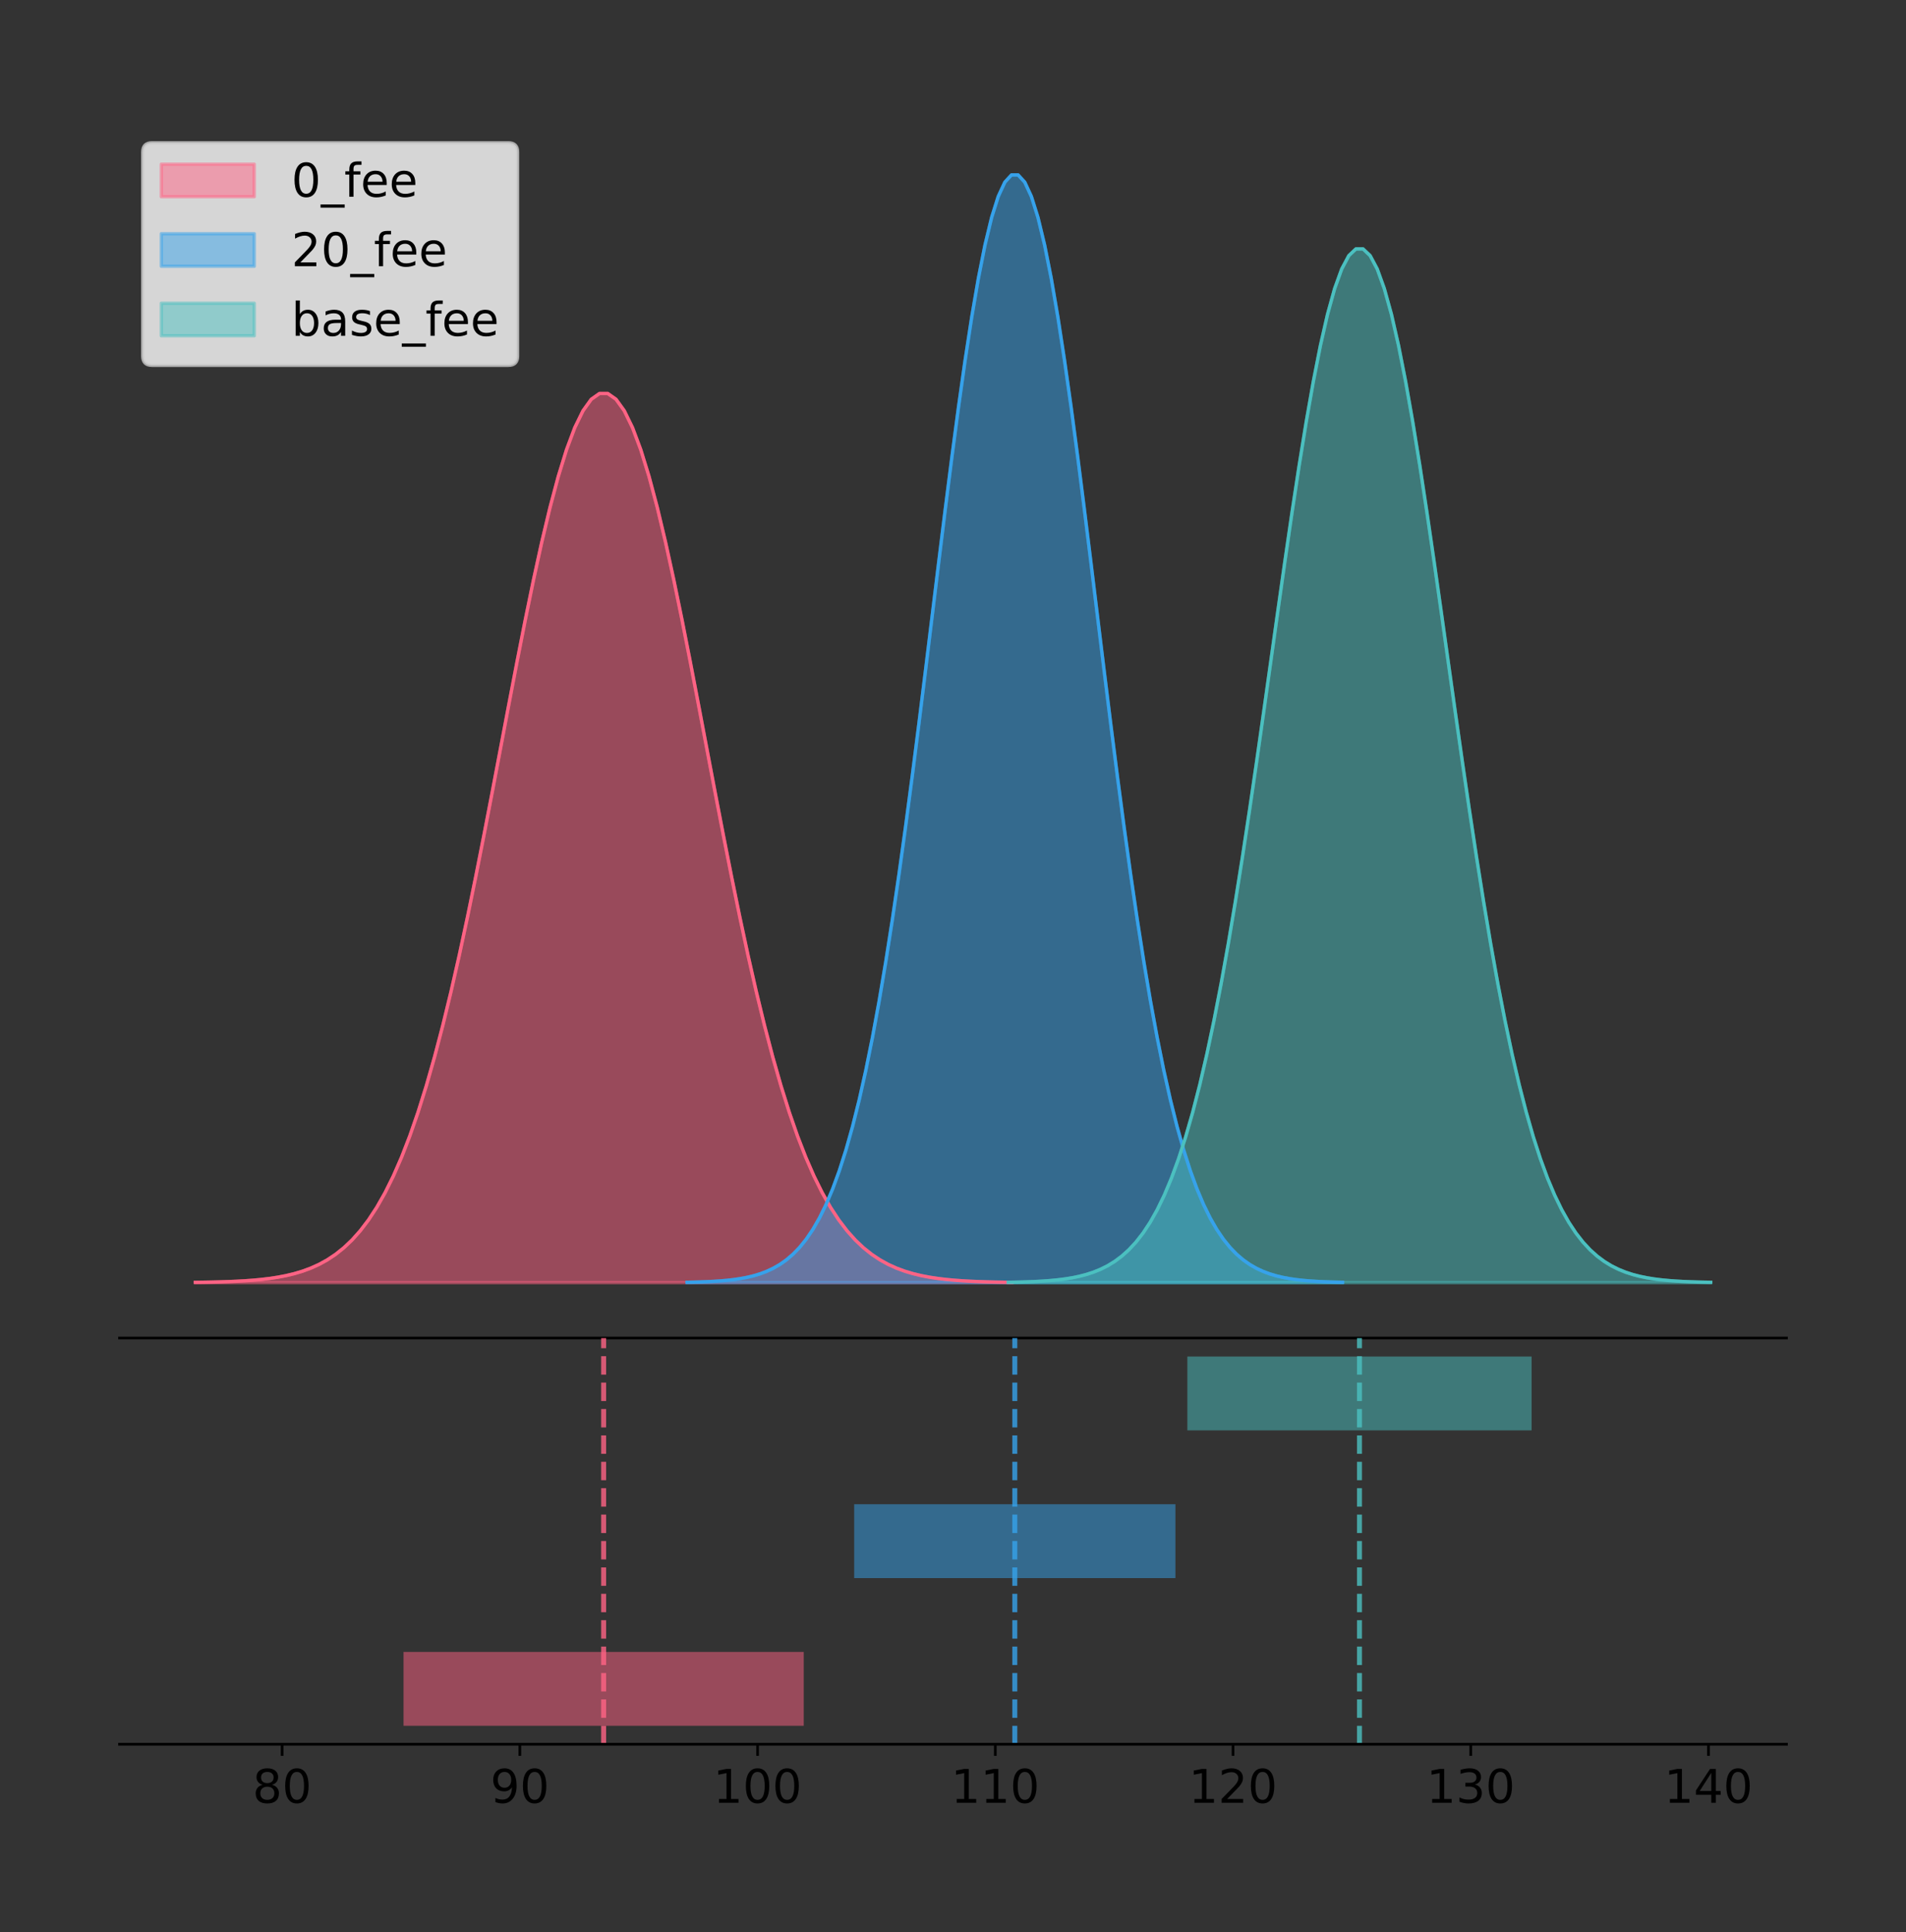 <?xml version="1.0" encoding="utf-8" standalone="no"?>
<!DOCTYPE svg PUBLIC "-//W3C//DTD SVG 1.1//EN"
  "http://www.w3.org/Graphics/SVG/1.1/DTD/svg11.dtd">
<!-- Created with matplotlib (https://matplotlib.org/) -->
<svg height="581.789pt" version="1.1" viewBox="0 0 574.2 581.789" width="574.2pt" xmlns="http://www.w3.org/2000/svg" xmlns:xlink="http://www.w3.org/1999/xlink">
 <rect x="0" y="0" width="574.2" height="581.789" fill="#333333" stroke="none"/>
 <defs>
  <style type="text/css">
*{stroke-linecap:butt;stroke-linejoin:round;}
  </style>
 </defs>
 <g id="figure_1">
  <g id="patch_1">
   <path d="M 0 581.789 
L 574.2 581.789 
L 574.2 0 
L 0 0 
z
" style="fill:none;"/>
  </g>
  <g id="axes_1">
   <g id="patch_2">
    <path d="M 36 402.93 
L 538.2 402.93 
L 538.2 36 
L 36 36 
z
" style="fill:none;"/>
   </g>
   <g id="PolyCollection_1">
    <defs>
     <path d="M 58.827 -195.538 
L 58.827 -195.628 
L 61.313 -195.662 
L 63.798 -195.707 
L 66.283 -195.768 
L 68.769 -195.849 
L 71.254 -195.955 
L 73.739 -196.094 
L 76.225 -196.274 
L 78.71 -196.506 
L 81.196 -196.804 
L 83.681 -197.181 
L 86.166 -197.658 
L 88.652 -198.255 
L 91.137 -198.998 
L 93.622 -199.914 
L 96.108 -201.038 
L 98.593 -202.405 
L 101.079 -204.057 
L 103.564 -206.036 
L 106.049 -208.392 
L 108.535 -211.174 
L 111.02 -214.434 
L 113.505 -218.224 
L 115.991 -222.598 
L 118.476 -227.606 
L 120.962 -233.292 
L 123.447 -239.698 
L 125.932 -246.854 
L 128.418 -254.782 
L 130.903 -263.489 
L 133.388 -272.969 
L 135.874 -283.198 
L 138.359 -294.131 
L 140.845 -305.706 
L 143.33 -317.839 
L 145.815 -330.425 
L 148.301 -343.337 
L 150.786 -356.432 
L 153.271 -369.547 
L 155.757 -382.505 
L 158.242 -395.122 
L 160.727 -407.203 
L 163.213 -418.554 
L 165.698 -428.984 
L 168.184 -438.312 
L 170.669 -446.37 
L 173.154 -453.008 
L 175.64 -458.101 
L 178.125 -461.553 
L 180.61 -463.295 
L 183.096 -463.295 
L 185.581 -461.553 
L 188.067 -458.101 
L 190.552 -453.008 
L 193.037 -446.37 
L 195.523 -438.312 
L 198.008 -428.984 
L 200.493 -418.554 
L 202.979 -407.203 
L 205.464 -395.122 
L 207.95 -382.505 
L 210.435 -369.547 
L 212.92 -356.432 
L 215.406 -343.337 
L 217.891 -330.425 
L 220.376 -317.839 
L 222.862 -305.706 
L 225.347 -294.131 
L 227.832 -283.198 
L 230.318 -272.969 
L 232.803 -263.489 
L 235.289 -254.782 
L 237.774 -246.854 
L 240.259 -239.698 
L 242.745 -233.292 
L 245.23 -227.606 
L 247.715 -222.598 
L 250.201 -218.224 
L 252.686 -214.434 
L 255.172 -211.174 
L 257.657 -208.392 
L 260.142 -206.036 
L 262.628 -204.057 
L 265.113 -202.405 
L 267.598 -201.038 
L 270.084 -199.914 
L 272.569 -198.998 
L 275.055 -198.255 
L 277.54 -197.658 
L 280.025 -197.181 
L 282.511 -196.804 
L 284.996 -196.506 
L 287.481 -196.274 
L 289.967 -196.094 
L 292.452 -195.955 
L 294.937 -195.849 
L 297.423 -195.768 
L 299.908 -195.707 
L 302.394 -195.662 
L 304.879 -195.628 
L 304.879 -195.538 
L 304.879 -195.538 
L 302.394 -195.538 
L 299.908 -195.538 
L 297.423 -195.538 
L 294.937 -195.538 
L 292.452 -195.538 
L 289.967 -195.538 
L 287.481 -195.538 
L 284.996 -195.538 
L 282.511 -195.538 
L 280.025 -195.538 
L 277.54 -195.538 
L 275.055 -195.538 
L 272.569 -195.538 
L 270.084 -195.538 
L 267.598 -195.538 
L 265.113 -195.538 
L 262.628 -195.538 
L 260.142 -195.538 
L 257.657 -195.538 
L 255.172 -195.538 
L 252.686 -195.538 
L 250.201 -195.538 
L 247.715 -195.538 
L 245.23 -195.538 
L 242.745 -195.538 
L 240.259 -195.538 
L 237.774 -195.538 
L 235.289 -195.538 
L 232.803 -195.538 
L 230.318 -195.538 
L 227.832 -195.538 
L 225.347 -195.538 
L 222.862 -195.538 
L 220.376 -195.538 
L 217.891 -195.538 
L 215.406 -195.538 
L 212.92 -195.538 
L 210.435 -195.538 
L 207.95 -195.538 
L 205.464 -195.538 
L 202.979 -195.538 
L 200.493 -195.538 
L 198.008 -195.538 
L 195.523 -195.538 
L 193.037 -195.538 
L 190.552 -195.538 
L 188.067 -195.538 
L 185.581 -195.538 
L 183.096 -195.538 
L 180.61 -195.538 
L 178.125 -195.538 
L 175.64 -195.538 
L 173.154 -195.538 
L 170.669 -195.538 
L 168.184 -195.538 
L 165.698 -195.538 
L 163.213 -195.538 
L 160.727 -195.538 
L 158.242 -195.538 
L 155.757 -195.538 
L 153.271 -195.538 
L 150.786 -195.538 
L 148.301 -195.538 
L 145.815 -195.538 
L 143.33 -195.538 
L 140.845 -195.538 
L 138.359 -195.538 
L 135.874 -195.538 
L 133.388 -195.538 
L 130.903 -195.538 
L 128.418 -195.538 
L 125.932 -195.538 
L 123.447 -195.538 
L 120.962 -195.538 
L 118.476 -195.538 
L 115.991 -195.538 
L 113.505 -195.538 
L 111.02 -195.538 
L 108.535 -195.538 
L 106.049 -195.538 
L 103.564 -195.538 
L 101.079 -195.538 
L 98.593 -195.538 
L 96.108 -195.538 
L 93.622 -195.538 
L 91.137 -195.538 
L 88.652 -195.538 
L 86.166 -195.538 
L 83.681 -195.538 
L 81.196 -195.538 
L 78.71 -195.538 
L 76.225 -195.538 
L 73.739 -195.538 
L 71.254 -195.538 
L 68.769 -195.538 
L 66.283 -195.538 
L 63.798 -195.538 
L 61.313 -195.538 
L 58.827 -195.538 
z
" id="mb4099670c8" style="stroke:#ff6384;stroke-opacity:0.5;"/>
    </defs>
    <g clip-path="url(#pb118fb5313)">
     <use style="fill:#ff6384;fill-opacity:0.5;stroke:#ff6384;stroke-opacity:0.5;" x="0" xlink:href="#mb4099670c8" y="581.789"/>
    </g>
   </g>
   <g id="PolyCollection_2">
    <defs>
     <path d="M 206.966 -195.538 
L 206.966 -195.65 
L 208.961 -195.692 
L 210.956 -195.749 
L 212.951 -195.825 
L 214.946 -195.925 
L 216.941 -196.058 
L 218.936 -196.23 
L 220.931 -196.455 
L 222.926 -196.744 
L 224.921 -197.115 
L 226.916 -197.585 
L 228.911 -198.179 
L 230.906 -198.923 
L 232.901 -199.848 
L 234.896 -200.99 
L 236.891 -202.39 
L 238.886 -204.093 
L 240.881 -206.151 
L 242.876 -208.617 
L 244.871 -211.552 
L 246.866 -215.017 
L 248.861 -219.078 
L 250.856 -223.801 
L 252.851 -229.25 
L 254.846 -235.488 
L 256.841 -242.572 
L 258.836 -250.552 
L 260.831 -259.468 
L 262.826 -269.344 
L 264.821 -280.192 
L 266.816 -292.002 
L 268.811 -304.744 
L 270.806 -318.365 
L 272.801 -332.786 
L 274.796 -347.901 
L 276.791 -363.58 
L 278.786 -379.667 
L 280.781 -395.98 
L 282.776 -412.318 
L 284.771 -428.462 
L 286.766 -444.18 
L 288.761 -459.23 
L 290.756 -473.372 
L 292.751 -486.366 
L 294.746 -497.987 
L 296.741 -508.025 
L 298.736 -516.294 
L 300.731 -522.64 
L 302.726 -526.94 
L 304.721 -529.111 
L 306.716 -529.111 
L 308.711 -526.94 
L 310.706 -522.64 
L 312.701 -516.294 
L 314.696 -508.025 
L 316.691 -497.987 
L 318.686 -486.366 
L 320.681 -473.372 
L 322.676 -459.23 
L 324.671 -444.18 
L 326.666 -428.462 
L 328.661 -412.318 
L 330.656 -395.98 
L 332.651 -379.667 
L 334.646 -363.58 
L 336.641 -347.901 
L 338.636 -332.786 
L 340.631 -318.365 
L 342.626 -304.744 
L 344.621 -292.002 
L 346.616 -280.192 
L 348.611 -269.344 
L 350.606 -259.468 
L 352.601 -250.552 
L 354.596 -242.572 
L 356.591 -235.488 
L 358.586 -229.25 
L 360.581 -223.801 
L 362.576 -219.078 
L 364.571 -215.017 
L 366.566 -211.552 
L 368.561 -208.617 
L 370.556 -206.151 
L 372.551 -204.093 
L 374.546 -202.39 
L 376.541 -200.99 
L 378.536 -199.848 
L 380.531 -198.923 
L 382.526 -198.179 
L 384.521 -197.585 
L 386.516 -197.115 
L 388.511 -196.744 
L 390.506 -196.455 
L 392.501 -196.23 
L 394.496 -196.058 
L 396.491 -195.925 
L 398.486 -195.825 
L 400.481 -195.749 
L 402.476 -195.692 
L 404.471 -195.65 
L 404.471 -195.538 
L 404.471 -195.538 
L 402.476 -195.538 
L 400.481 -195.538 
L 398.486 -195.538 
L 396.491 -195.538 
L 394.496 -195.538 
L 392.501 -195.538 
L 390.506 -195.538 
L 388.511 -195.538 
L 386.516 -195.538 
L 384.521 -195.538 
L 382.526 -195.538 
L 380.531 -195.538 
L 378.536 -195.538 
L 376.541 -195.538 
L 374.546 -195.538 
L 372.551 -195.538 
L 370.556 -195.538 
L 368.561 -195.538 
L 366.566 -195.538 
L 364.571 -195.538 
L 362.576 -195.538 
L 360.581 -195.538 
L 358.586 -195.538 
L 356.591 -195.538 
L 354.596 -195.538 
L 352.601 -195.538 
L 350.606 -195.538 
L 348.611 -195.538 
L 346.616 -195.538 
L 344.621 -195.538 
L 342.626 -195.538 
L 340.631 -195.538 
L 338.636 -195.538 
L 336.641 -195.538 
L 334.646 -195.538 
L 332.651 -195.538 
L 330.656 -195.538 
L 328.661 -195.538 
L 326.666 -195.538 
L 324.671 -195.538 
L 322.676 -195.538 
L 320.681 -195.538 
L 318.686 -195.538 
L 316.691 -195.538 
L 314.696 -195.538 
L 312.701 -195.538 
L 310.706 -195.538 
L 308.711 -195.538 
L 306.716 -195.538 
L 304.721 -195.538 
L 302.726 -195.538 
L 300.731 -195.538 
L 298.736 -195.538 
L 296.741 -195.538 
L 294.746 -195.538 
L 292.751 -195.538 
L 290.756 -195.538 
L 288.761 -195.538 
L 286.766 -195.538 
L 284.771 -195.538 
L 282.776 -195.538 
L 280.781 -195.538 
L 278.786 -195.538 
L 276.791 -195.538 
L 274.796 -195.538 
L 272.801 -195.538 
L 270.806 -195.538 
L 268.811 -195.538 
L 266.816 -195.538 
L 264.821 -195.538 
L 262.826 -195.538 
L 260.831 -195.538 
L 258.836 -195.538 
L 256.841 -195.538 
L 254.846 -195.538 
L 252.851 -195.538 
L 250.856 -195.538 
L 248.861 -195.538 
L 246.866 -195.538 
L 244.871 -195.538 
L 242.876 -195.538 
L 240.881 -195.538 
L 238.886 -195.538 
L 236.891 -195.538 
L 234.896 -195.538 
L 232.901 -195.538 
L 230.906 -195.538 
L 228.911 -195.538 
L 226.916 -195.538 
L 224.921 -195.538 
L 222.926 -195.538 
L 220.931 -195.538 
L 218.936 -195.538 
L 216.941 -195.538 
L 214.946 -195.538 
L 212.951 -195.538 
L 210.956 -195.538 
L 208.961 -195.538 
L 206.966 -195.538 
z
" id="mbe529f165c" style="stroke:#36a2eb;stroke-opacity:0.5;"/>
    </defs>
    <g clip-path="url(#pb118fb5313)">
     <use style="fill:#36a2eb;fill-opacity:0.5;stroke:#36a2eb;stroke-opacity:0.5;" x="0" xlink:href="#mbe529f165c" y="581.789"/>
    </g>
   </g>
   <g id="PolyCollection_3">
    <defs>
     <path d="M 303.737 -195.538 
L 303.737 -195.643 
L 305.875 -195.682 
L 308.012 -195.735 
L 310.15 -195.806 
L 312.288 -195.899 
L 314.426 -196.023 
L 316.563 -196.184 
L 318.701 -196.394 
L 320.839 -196.664 
L 322.977 -197.009 
L 325.114 -197.449 
L 327.252 -198.003 
L 329.39 -198.697 
L 331.528 -199.56 
L 333.665 -200.626 
L 335.803 -201.933 
L 337.941 -203.522 
L 340.078 -205.442 
L 342.216 -207.744 
L 344.354 -210.482 
L 346.492 -213.716 
L 348.629 -217.506 
L 350.767 -221.914 
L 352.905 -226.999 
L 355.043 -232.821 
L 357.18 -239.432 
L 359.318 -246.879 
L 361.456 -255.199 
L 363.594 -264.416 
L 365.731 -274.54 
L 367.869 -285.561 
L 370.007 -297.453 
L 372.144 -310.164 
L 374.282 -323.622 
L 376.42 -337.728 
L 378.558 -352.36 
L 380.695 -367.372 
L 382.833 -382.596 
L 384.971 -397.844 
L 387.109 -412.91 
L 389.246 -427.578 
L 391.384 -441.623 
L 393.522 -454.82 
L 395.66 -466.947 
L 397.797 -477.792 
L 399.935 -487.16 
L 402.073 -494.877 
L 404.211 -500.799 
L 406.348 -504.812 
L 408.486 -506.838 
L 410.624 -506.838 
L 412.761 -504.812 
L 414.899 -500.799 
L 417.037 -494.877 
L 419.175 -487.16 
L 421.312 -477.792 
L 423.45 -466.947 
L 425.588 -454.82 
L 427.726 -441.623 
L 429.863 -427.578 
L 432.001 -412.91 
L 434.139 -397.844 
L 436.277 -382.596 
L 438.414 -367.372 
L 440.552 -352.36 
L 442.69 -337.728 
L 444.827 -323.622 
L 446.965 -310.164 
L 449.103 -297.453 
L 451.241 -285.561 
L 453.378 -274.54 
L 455.516 -264.416 
L 457.654 -255.199 
L 459.792 -246.879 
L 461.929 -239.432 
L 464.067 -232.821 
L 466.205 -226.999 
L 468.343 -221.914 
L 470.48 -217.506 
L 472.618 -213.716 
L 474.756 -210.482 
L 476.893 -207.744 
L 479.031 -205.442 
L 481.169 -203.522 
L 483.307 -201.933 
L 485.444 -200.626 
L 487.582 -199.56 
L 489.72 -198.697 
L 491.858 -198.003 
L 493.995 -197.449 
L 496.133 -197.009 
L 498.271 -196.664 
L 500.409 -196.394 
L 502.546 -196.184 
L 504.684 -196.023 
L 506.822 -195.899 
L 508.96 -195.806 
L 511.097 -195.735 
L 513.235 -195.682 
L 515.373 -195.643 
L 515.373 -195.538 
L 515.373 -195.538 
L 513.235 -195.538 
L 511.097 -195.538 
L 508.96 -195.538 
L 506.822 -195.538 
L 504.684 -195.538 
L 502.546 -195.538 
L 500.409 -195.538 
L 498.271 -195.538 
L 496.133 -195.538 
L 493.995 -195.538 
L 491.858 -195.538 
L 489.72 -195.538 
L 487.582 -195.538 
L 485.444 -195.538 
L 483.307 -195.538 
L 481.169 -195.538 
L 479.031 -195.538 
L 476.893 -195.538 
L 474.756 -195.538 
L 472.618 -195.538 
L 470.48 -195.538 
L 468.343 -195.538 
L 466.205 -195.538 
L 464.067 -195.538 
L 461.929 -195.538 
L 459.792 -195.538 
L 457.654 -195.538 
L 455.516 -195.538 
L 453.378 -195.538 
L 451.241 -195.538 
L 449.103 -195.538 
L 446.965 -195.538 
L 444.827 -195.538 
L 442.69 -195.538 
L 440.552 -195.538 
L 438.414 -195.538 
L 436.277 -195.538 
L 434.139 -195.538 
L 432.001 -195.538 
L 429.863 -195.538 
L 427.726 -195.538 
L 425.588 -195.538 
L 423.45 -195.538 
L 421.312 -195.538 
L 419.175 -195.538 
L 417.037 -195.538 
L 414.899 -195.538 
L 412.761 -195.538 
L 410.624 -195.538 
L 408.486 -195.538 
L 406.348 -195.538 
L 404.211 -195.538 
L 402.073 -195.538 
L 399.935 -195.538 
L 397.797 -195.538 
L 395.66 -195.538 
L 393.522 -195.538 
L 391.384 -195.538 
L 389.246 -195.538 
L 387.109 -195.538 
L 384.971 -195.538 
L 382.833 -195.538 
L 380.695 -195.538 
L 378.558 -195.538 
L 376.42 -195.538 
L 374.282 -195.538 
L 372.144 -195.538 
L 370.007 -195.538 
L 367.869 -195.538 
L 365.731 -195.538 
L 363.594 -195.538 
L 361.456 -195.538 
L 359.318 -195.538 
L 357.18 -195.538 
L 355.043 -195.538 
L 352.905 -195.538 
L 350.767 -195.538 
L 348.629 -195.538 
L 346.492 -195.538 
L 344.354 -195.538 
L 342.216 -195.538 
L 340.078 -195.538 
L 337.941 -195.538 
L 335.803 -195.538 
L 333.665 -195.538 
L 331.528 -195.538 
L 329.39 -195.538 
L 327.252 -195.538 
L 325.114 -195.538 
L 322.977 -195.538 
L 320.839 -195.538 
L 318.701 -195.538 
L 316.563 -195.538 
L 314.426 -195.538 
L 312.288 -195.538 
L 310.15 -195.538 
L 308.012 -195.538 
L 305.875 -195.538 
L 303.737 -195.538 
z
" id="m4797d11827" style="stroke:#4bc0c0;stroke-opacity:0.5;"/>
    </defs>
    <g clip-path="url(#pb118fb5313)">
     <use style="fill:#4bc0c0;fill-opacity:0.5;stroke:#4bc0c0;stroke-opacity:0.5;" x="0" xlink:href="#m4797d11827" y="581.789"/>
    </g>
   </g>
   <g id="line2d_1">
    <path clip-path="url(#pb118fb5313)" d="M 58.827 386.161 
L 61.313 386.128 
L 63.798 386.082 
L 66.283 386.021 
L 68.769 385.941 
L 71.254 385.834 
L 73.739 385.696 
L 76.225 385.515 
L 78.71 385.283 
L 81.196 384.986 
L 83.681 384.608 
L 86.166 384.131 
L 88.652 383.534 
L 91.137 382.792 
L 93.622 381.875 
L 96.108 380.751 
L 98.593 379.384 
L 101.079 377.733 
L 103.564 375.753 
L 106.049 373.397 
L 108.535 370.616 
L 111.02 367.356 
L 113.505 363.565 
L 115.991 359.191 
L 118.476 354.184 
L 120.962 348.497 
L 123.447 342.091 
L 125.932 334.935 
L 128.418 327.007 
L 130.903 318.3 
L 133.388 308.82 
L 135.874 298.592 
L 138.359 287.658 
L 140.845 276.083 
L 143.33 263.95 
L 145.815 251.364 
L 148.301 238.452 
L 150.786 225.357 
L 153.271 212.243 
L 155.757 199.284 
L 158.242 186.668 
L 160.727 174.587 
L 163.213 163.235 
L 165.698 152.805 
L 168.184 143.477 
L 170.669 135.42 
L 173.154 128.782 
L 175.64 123.688 
L 178.125 120.237 
L 180.61 118.494 
L 183.096 118.494 
L 185.581 120.237 
L 188.067 123.688 
L 190.552 128.782 
L 193.037 135.42 
L 195.523 143.477 
L 198.008 152.805 
L 200.493 163.235 
L 202.979 174.587 
L 205.464 186.668 
L 207.95 199.284 
L 210.435 212.243 
L 212.92 225.357 
L 215.406 238.452 
L 217.891 251.364 
L 220.376 263.95 
L 222.862 276.083 
L 225.347 287.658 
L 227.832 298.592 
L 230.318 308.82 
L 232.803 318.3 
L 235.289 327.007 
L 237.774 334.935 
L 240.259 342.091 
L 242.745 348.497 
L 245.23 354.184 
L 247.715 359.191 
L 250.201 363.565 
L 252.686 367.356 
L 255.172 370.616 
L 257.657 373.397 
L 260.142 375.753 
L 262.628 377.733 
L 265.113 379.384 
L 267.598 380.751 
L 270.084 381.875 
L 272.569 382.792 
L 275.055 383.534 
L 277.54 384.131 
L 280.025 384.608 
L 282.511 384.986 
L 284.996 385.283 
L 287.481 385.515 
L 289.967 385.696 
L 292.452 385.834 
L 294.937 385.941 
L 297.423 386.021 
L 299.908 386.082 
L 302.394 386.128 
L 304.879 386.161 
" style="fill:none;stroke:#ff6384;stroke-linecap:square;"/>
   </g>
   <g id="line2d_2">
    <path clip-path="url(#pb118fb5313)" d="M 206.966 386.139 
L 208.961 386.097 
L 210.956 386.04 
L 212.951 385.965 
L 214.946 385.864 
L 216.941 385.732 
L 218.936 385.559 
L 220.931 385.334 
L 222.926 385.045 
L 224.921 384.675 
L 226.916 384.204 
L 228.911 383.61 
L 230.906 382.867 
L 232.901 381.941 
L 234.896 380.799 
L 236.891 379.399 
L 238.886 377.696 
L 240.881 375.639 
L 242.876 373.172 
L 244.871 370.238 
L 246.866 366.772 
L 248.861 362.711 
L 250.856 357.989 
L 252.851 352.539 
L 254.846 346.301 
L 256.841 339.217 
L 258.836 331.237 
L 260.831 322.322 
L 262.826 312.445 
L 264.821 301.597 
L 266.816 289.787 
L 268.811 277.045 
L 270.806 263.424 
L 272.801 249.004 
L 274.796 233.888 
L 276.791 218.209 
L 278.786 202.123 
L 280.781 185.809 
L 282.776 169.471 
L 284.771 153.327 
L 286.766 137.61 
L 288.761 122.559 
L 290.756 108.418 
L 292.751 95.423 
L 294.746 83.803 
L 296.741 73.765 
L 298.736 65.495 
L 300.731 59.15 
L 302.726 54.85 
L 304.721 52.679 
L 306.716 52.679 
L 308.711 54.85 
L 310.706 59.15 
L 312.701 65.495 
L 314.696 73.765 
L 316.691 83.803 
L 318.686 95.423 
L 320.681 108.418 
L 322.676 122.559 
L 324.671 137.61 
L 326.666 153.327 
L 328.661 169.471 
L 330.656 185.809 
L 332.651 202.123 
L 334.646 218.209 
L 336.641 233.888 
L 338.636 249.004 
L 340.631 263.424 
L 342.626 277.045 
L 344.621 289.787 
L 346.616 301.597 
L 348.611 312.445 
L 350.606 322.322 
L 352.601 331.237 
L 354.596 339.217 
L 356.591 346.301 
L 358.586 352.539 
L 360.581 357.989 
L 362.576 362.711 
L 364.571 366.772 
L 366.566 370.238 
L 368.561 373.172 
L 370.556 375.639 
L 372.551 377.696 
L 374.546 379.399 
L 376.541 380.799 
L 378.536 381.941 
L 380.531 382.867 
L 382.526 383.61 
L 384.521 384.204 
L 386.516 384.675 
L 388.511 385.045 
L 390.506 385.334 
L 392.501 385.559 
L 394.496 385.732 
L 396.491 385.864 
L 398.486 385.965 
L 400.481 386.04 
L 402.476 386.097 
L 404.471 386.139 
" style="fill:none;stroke:#36a2eb;stroke-linecap:square;"/>
   </g>
   <g id="line2d_3">
    <path clip-path="url(#pb118fb5313)" d="M 303.737 386.147 
L 305.875 386.107 
L 308.012 386.054 
L 310.15 385.984 
L 312.288 385.89 
L 314.426 385.767 
L 316.563 385.605 
L 318.701 385.396 
L 320.839 385.126 
L 322.977 384.78 
L 325.114 384.341 
L 327.252 383.787 
L 329.39 383.093 
L 331.528 382.229 
L 333.665 381.163 
L 335.803 379.857 
L 337.941 378.267 
L 340.078 376.347 
L 342.216 374.046 
L 344.354 371.307 
L 346.492 368.073 
L 348.629 364.283 
L 350.767 359.876 
L 352.905 354.79 
L 355.043 348.969 
L 357.18 342.358 
L 359.318 334.91 
L 361.456 326.59 
L 363.594 317.373 
L 365.731 307.25 
L 367.869 296.228 
L 370.007 284.337 
L 372.144 271.625 
L 374.282 258.168 
L 376.42 244.062 
L 378.558 229.429 
L 380.695 214.417 
L 382.833 199.193 
L 384.971 183.946 
L 387.109 168.88 
L 389.246 154.212 
L 391.384 140.166 
L 393.522 126.969 
L 395.66 114.842 
L 397.797 103.997 
L 399.935 94.63 
L 402.073 86.912 
L 404.211 80.99 
L 406.348 76.978 
L 408.486 74.952 
L 410.624 74.952 
L 412.761 76.978 
L 414.899 80.99 
L 417.037 86.912 
L 419.175 94.63 
L 421.312 103.997 
L 423.45 114.842 
L 425.588 126.969 
L 427.726 140.166 
L 429.863 154.212 
L 432.001 168.88 
L 434.139 183.946 
L 436.277 199.193 
L 438.414 214.417 
L 440.552 229.429 
L 442.69 244.062 
L 444.827 258.168 
L 446.965 271.625 
L 449.103 284.337 
L 451.241 296.228 
L 453.378 307.25 
L 455.516 317.373 
L 457.654 326.59 
L 459.792 334.91 
L 461.929 342.358 
L 464.067 348.969 
L 466.205 354.79 
L 468.343 359.876 
L 470.48 364.283 
L 472.618 368.073 
L 474.756 371.307 
L 476.893 374.046 
L 479.031 376.347 
L 481.169 378.267 
L 483.307 379.857 
L 485.444 381.163 
L 487.582 382.229 
L 489.72 383.093 
L 491.858 383.787 
L 493.995 384.341 
L 496.133 384.78 
L 498.271 385.126 
L 500.409 385.396 
L 502.546 385.605 
L 504.684 385.767 
L 506.822 385.89 
L 508.96 385.984 
L 511.097 386.054 
L 513.235 386.107 
L 515.373 386.147 
" style="fill:none;stroke:#4bc0c0;stroke-linecap:square;"/>
   </g>
   <g id="patch_3">
    <path d="M 36 402.93 
L 538.2 402.93 
" style="fill:none;stroke:#000000;stroke-linecap:square;stroke-linejoin:miter;stroke-width:0.8;"/>
   </g>
   <g id="legend_1">
    <g id="patch_4">
     <path d="M 45.8 110.016 
L 153.132 110.016 
Q 155.932 110.016 155.932 107.216 
L 155.932 45.8 
Q 155.932 43 153.132 43 
L 45.8 43 
Q 43 43 43 45.8 
L 43 107.216 
Q 43 110.016 45.8 110.016 
z
" style="fill:#ffffff;opacity:0.8;stroke:#cccccc;stroke-linejoin:miter;"/>
    </g>
    <g id="patch_5">
     <path d="M 48.6 59.238 
L 76.6 59.238 
L 76.6 49.438 
L 48.6 49.438 
z
" style="fill:#ff6384;opacity:0.5;stroke:#ff6384;stroke-linejoin:miter;"/>
    </g>
    <g id="text_1">
     <!-- 0_fee -->
     <defs>
      <path d="M 31.781 66.406 
Q 24.172 66.406 20.328 58.906 
Q 16.5 51.422 16.5 36.375 
Q 16.5 21.391 20.328 13.891 
Q 24.172 6.391 31.781 6.391 
Q 39.453 6.391 43.281 13.891 
Q 47.125 21.391 47.125 36.375 
Q 47.125 51.422 43.281 58.906 
Q 39.453 66.406 31.781 66.406 
z
M 31.781 74.219 
Q 44.047 74.219 50.516 64.516 
Q 56.984 54.828 56.984 36.375 
Q 56.984 17.969 50.516 8.266 
Q 44.047 -1.422 31.781 -1.422 
Q 19.531 -1.422 13.062 8.266 
Q 6.594 17.969 6.594 36.375 
Q 6.594 54.828 13.062 64.516 
Q 19.531 74.219 31.781 74.219 
z
" id="DejaVuSans-48"/>
      <path d="M 50.984 -16.609 
L 50.984 -23.578 
L -0.984 -23.578 
L -0.984 -16.609 
z
" id="DejaVuSans-95"/>
      <path d="M 37.109 75.984 
L 37.109 68.5 
L 28.516 68.5 
Q 23.688 68.5 21.797 66.547 
Q 19.922 64.594 19.922 59.516 
L 19.922 54.688 
L 34.719 54.688 
L 34.719 47.703 
L 19.922 47.703 
L 19.922 0 
L 10.891 0 
L 10.891 47.703 
L 2.297 47.703 
L 2.297 54.688 
L 10.891 54.688 
L 10.891 58.5 
Q 10.891 67.625 15.141 71.797 
Q 19.391 75.984 28.609 75.984 
z
" id="DejaVuSans-102"/>
      <path d="M 56.203 29.594 
L 56.203 25.203 
L 14.891 25.203 
Q 15.484 15.922 20.484 11.062 
Q 25.484 6.203 34.422 6.203 
Q 39.594 6.203 44.453 7.469 
Q 49.312 8.734 54.109 11.281 
L 54.109 2.781 
Q 49.266 0.734 44.188 -0.344 
Q 39.109 -1.422 33.891 -1.422 
Q 20.797 -1.422 13.156 6.188 
Q 5.516 13.812 5.516 26.812 
Q 5.516 40.234 12.766 48.109 
Q 20.016 56 32.328 56 
Q 43.359 56 49.781 48.891 
Q 56.203 41.797 56.203 29.594 
z
M 47.219 32.234 
Q 47.125 39.594 43.094 43.984 
Q 39.062 48.391 32.422 48.391 
Q 24.906 48.391 20.391 44.141 
Q 15.875 39.891 15.188 32.172 
z
" id="DejaVuSans-101"/>
     </defs>
     <g transform="translate(87.8 59.238)scale(0.14 -0.14)">
      <use xlink:href="#DejaVuSans-48"/>
      <use x="63.623" xlink:href="#DejaVuSans-95"/>
      <use x="113.623" xlink:href="#DejaVuSans-102"/>
      <use x="148.828" xlink:href="#DejaVuSans-101"/>
      <use x="210.352" xlink:href="#DejaVuSans-101"/>
     </g>
    </g>
    <g id="patch_6">
     <path d="M 48.6 80.177 
L 76.6 80.177 
L 76.6 70.377 
L 48.6 70.377 
z
" style="fill:#36a2eb;opacity:0.5;stroke:#36a2eb;stroke-linejoin:miter;"/>
    </g>
    <g id="text_2">
     <!-- 20_fee -->
     <defs>
      <path d="M 19.188 8.297 
L 53.609 8.297 
L 53.609 0 
L 7.328 0 
L 7.328 8.297 
Q 12.938 14.109 22.625 23.891 
Q 32.328 33.688 34.812 36.531 
Q 39.547 41.844 41.422 45.531 
Q 43.312 49.219 43.312 52.781 
Q 43.312 58.594 39.234 62.25 
Q 35.156 65.922 28.609 65.922 
Q 23.969 65.922 18.812 64.312 
Q 13.672 62.703 7.812 59.422 
L 7.812 69.391 
Q 13.766 71.781 18.938 73 
Q 24.125 74.219 28.422 74.219 
Q 39.75 74.219 46.484 68.547 
Q 53.219 62.891 53.219 53.422 
Q 53.219 48.922 51.531 44.891 
Q 49.859 40.875 45.406 35.406 
Q 44.188 33.984 37.641 27.219 
Q 31.109 20.453 19.188 8.297 
z
" id="DejaVuSans-50"/>
     </defs>
     <g transform="translate(87.8 80.177)scale(0.14 -0.14)">
      <use xlink:href="#DejaVuSans-50"/>
      <use x="63.623" xlink:href="#DejaVuSans-48"/>
      <use x="127.246" xlink:href="#DejaVuSans-95"/>
      <use x="177.246" xlink:href="#DejaVuSans-102"/>
      <use x="212.451" xlink:href="#DejaVuSans-101"/>
      <use x="273.975" xlink:href="#DejaVuSans-101"/>
     </g>
    </g>
    <g id="patch_7">
     <path d="M 48.6 101.115 
L 76.6 101.115 
L 76.6 91.315 
L 48.6 91.315 
z
" style="fill:#4bc0c0;opacity:0.5;stroke:#4bc0c0;stroke-linejoin:miter;"/>
    </g>
    <g id="text_3">
     <!-- base_fee -->
     <defs>
      <path d="M 48.688 27.297 
Q 48.688 37.203 44.609 42.844 
Q 40.531 48.484 33.406 48.484 
Q 26.266 48.484 22.188 42.844 
Q 18.109 37.203 18.109 27.297 
Q 18.109 17.391 22.188 11.75 
Q 26.266 6.109 33.406 6.109 
Q 40.531 6.109 44.609 11.75 
Q 48.688 17.391 48.688 27.297 
z
M 18.109 46.391 
Q 20.953 51.266 25.266 53.625 
Q 29.594 56 35.594 56 
Q 45.562 56 51.781 48.094 
Q 58.016 40.188 58.016 27.297 
Q 58.016 14.406 51.781 6.484 
Q 45.562 -1.422 35.594 -1.422 
Q 29.594 -1.422 25.266 0.953 
Q 20.953 3.328 18.109 8.203 
L 18.109 0 
L 9.078 0 
L 9.078 75.984 
L 18.109 75.984 
z
" id="DejaVuSans-98"/>
      <path d="M 34.281 27.484 
Q 23.391 27.484 19.188 25 
Q 14.984 22.516 14.984 16.5 
Q 14.984 11.719 18.141 8.906 
Q 21.297 6.109 26.703 6.109 
Q 34.188 6.109 38.703 11.406 
Q 43.219 16.703 43.219 25.484 
L 43.219 27.484 
z
M 52.203 31.203 
L 52.203 0 
L 43.219 0 
L 43.219 8.297 
Q 40.141 3.328 35.547 0.953 
Q 30.953 -1.422 24.312 -1.422 
Q 15.922 -1.422 10.953 3.297 
Q 6 8.016 6 15.922 
Q 6 25.141 12.172 29.828 
Q 18.359 34.516 30.609 34.516 
L 43.219 34.516 
L 43.219 35.406 
Q 43.219 41.609 39.141 45 
Q 35.062 48.391 27.688 48.391 
Q 23 48.391 18.547 47.266 
Q 14.109 46.141 10.016 43.891 
L 10.016 52.203 
Q 14.938 54.109 19.578 55.047 
Q 24.219 56 28.609 56 
Q 40.484 56 46.344 49.844 
Q 52.203 43.703 52.203 31.203 
z
" id="DejaVuSans-97"/>
      <path d="M 44.281 53.078 
L 44.281 44.578 
Q 40.484 46.531 36.375 47.5 
Q 32.281 48.484 27.875 48.484 
Q 21.188 48.484 17.844 46.438 
Q 14.5 44.391 14.5 40.281 
Q 14.5 37.156 16.891 35.375 
Q 19.281 33.594 26.516 31.984 
L 29.594 31.297 
Q 39.156 29.25 43.188 25.516 
Q 47.219 21.781 47.219 15.094 
Q 47.219 7.469 41.188 3.016 
Q 35.156 -1.422 24.609 -1.422 
Q 20.219 -1.422 15.453 -0.562 
Q 10.688 0.297 5.422 2 
L 5.422 11.281 
Q 10.406 8.688 15.234 7.391 
Q 20.062 6.109 24.812 6.109 
Q 31.156 6.109 34.562 8.281 
Q 37.984 10.453 37.984 14.406 
Q 37.984 18.062 35.516 20.016 
Q 33.062 21.969 24.703 23.781 
L 21.578 24.516 
Q 13.234 26.266 9.516 29.906 
Q 5.812 33.547 5.812 39.891 
Q 5.812 47.609 11.281 51.797 
Q 16.75 56 26.812 56 
Q 31.781 56 36.172 55.266 
Q 40.578 54.547 44.281 53.078 
z
" id="DejaVuSans-115"/>
     </defs>
     <g transform="translate(87.8 101.115)scale(0.14 -0.14)">
      <use xlink:href="#DejaVuSans-98"/>
      <use x="63.477" xlink:href="#DejaVuSans-97"/>
      <use x="124.756" xlink:href="#DejaVuSans-115"/>
      <use x="176.855" xlink:href="#DejaVuSans-101"/>
      <use x="238.379" xlink:href="#DejaVuSans-95"/>
      <use x="288.379" xlink:href="#DejaVuSans-102"/>
      <use x="323.584" xlink:href="#DejaVuSans-101"/>
      <use x="385.107" xlink:href="#DejaVuSans-101"/>
     </g>
    </g>
   </g>
  </g>
  <g id="axes_2">
   <g id="patch_8">
    <path d="M 36 525.24 
L 538.2 525.24 
L 538.2 402.93 
L 36 402.93 
z
" style="fill:none;"/>
   </g>
   <g id="patch_9">
    <path clip-path="url(#pb2b7acc83e)" d="M 121.57 519.68 
L 242.136 519.68 
L 242.136 497.442 
L 121.57 497.442 
z
" style="fill:#ff6384;opacity:0.5;"/>
   </g>
   <g id="patch_10">
    <path clip-path="url(#pb2b7acc83e)" d="M 257.33 475.204 
L 354.107 475.204 
L 354.107 452.966 
L 257.33 452.966 
z
" style="fill:#36a2eb;opacity:0.5;"/>
   </g>
   <g id="patch_11">
    <path clip-path="url(#pb2b7acc83e)" d="M 357.704 430.728 
L 461.406 430.728 
L 461.406 408.49 
L 357.704 408.49 
z
" style="fill:#4bc0c0;opacity:0.5;"/>
   </g>
   <g id="matplotlib.axis_1">
    <g id="xtick_1">
     <g id="line2d_4">
      <defs>
       <path d="M 0 0 
L 0 3.5 
" id="mc29d063702" style="stroke:#000000;stroke-width:0.8;"/>
      </defs>
      <g>
       <use style="stroke:#000000;stroke-width:0.8;" x="84.991" xlink:href="#mc29d063702" y="525.24"/>
      </g>
     </g>
     <g id="text_4">
      <!-- 80 -->
      <defs>
       <path d="M 31.781 34.625 
Q 24.75 34.625 20.719 30.859 
Q 16.703 27.094 16.703 20.516 
Q 16.703 13.922 20.719 10.156 
Q 24.75 6.391 31.781 6.391 
Q 38.812 6.391 42.859 10.172 
Q 46.922 13.969 46.922 20.516 
Q 46.922 27.094 42.891 30.859 
Q 38.875 34.625 31.781 34.625 
z
M 21.922 38.812 
Q 15.578 40.375 12.031 44.719 
Q 8.5 49.078 8.5 55.328 
Q 8.5 64.062 14.719 69.141 
Q 20.953 74.219 31.781 74.219 
Q 42.672 74.219 48.875 69.141 
Q 55.078 64.062 55.078 55.328 
Q 55.078 49.078 51.531 44.719 
Q 48 40.375 41.703 38.812 
Q 48.828 37.156 52.797 32.312 
Q 56.781 27.484 56.781 20.516 
Q 56.781 9.906 50.312 4.234 
Q 43.844 -1.422 31.781 -1.422 
Q 19.734 -1.422 13.25 4.234 
Q 6.781 9.906 6.781 20.516 
Q 6.781 27.484 10.781 32.312 
Q 14.797 37.156 21.922 38.812 
z
M 18.312 54.391 
Q 18.312 48.734 21.844 45.562 
Q 25.391 42.391 31.781 42.391 
Q 38.141 42.391 41.719 45.562 
Q 45.312 48.734 45.312 54.391 
Q 45.312 60.062 41.719 63.234 
Q 38.141 66.406 31.781 66.406 
Q 25.391 66.406 21.844 63.234 
Q 18.312 60.062 18.312 54.391 
z
" id="DejaVuSans-56"/>
      </defs>
      <g transform="translate(76.083 542.878)scale(0.14 -0.14)">
       <use xlink:href="#DejaVuSans-56"/>
       <use x="63.623" xlink:href="#DejaVuSans-48"/>
      </g>
     </g>
    </g>
    <g id="xtick_2">
     <g id="line2d_5">
      <g>
       <use style="stroke:#000000;stroke-width:0.8;" x="156.608" xlink:href="#mc29d063702" y="525.24"/>
      </g>
     </g>
     <g id="text_5">
      <!-- 90 -->
      <defs>
       <path d="M 10.984 1.516 
L 10.984 10.5 
Q 14.703 8.734 18.5 7.812 
Q 22.312 6.891 25.984 6.891 
Q 35.75 6.891 40.891 13.453 
Q 46.047 20.016 46.781 33.406 
Q 43.953 29.203 39.594 26.953 
Q 35.25 24.703 29.984 24.703 
Q 19.047 24.703 12.672 31.312 
Q 6.297 37.938 6.297 49.422 
Q 6.297 60.641 12.938 67.422 
Q 19.578 74.219 30.609 74.219 
Q 43.266 74.219 49.922 64.516 
Q 56.594 54.828 56.594 36.375 
Q 56.594 19.141 48.406 8.859 
Q 40.234 -1.422 26.422 -1.422 
Q 22.703 -1.422 18.891 -0.688 
Q 15.094 0.047 10.984 1.516 
z
M 30.609 32.422 
Q 37.25 32.422 41.125 36.953 
Q 45.016 41.5 45.016 49.422 
Q 45.016 57.281 41.125 61.844 
Q 37.25 66.406 30.609 66.406 
Q 23.969 66.406 20.094 61.844 
Q 16.219 57.281 16.219 49.422 
Q 16.219 41.5 20.094 36.953 
Q 23.969 32.422 30.609 32.422 
z
" id="DejaVuSans-57"/>
      </defs>
      <g transform="translate(147.701 542.878)scale(0.14 -0.14)">
       <use xlink:href="#DejaVuSans-57"/>
       <use x="63.623" xlink:href="#DejaVuSans-48"/>
      </g>
     </g>
    </g>
    <g id="xtick_3">
     <g id="line2d_6">
      <g>
       <use style="stroke:#000000;stroke-width:0.8;" x="228.225" xlink:href="#mc29d063702" y="525.24"/>
      </g>
     </g>
     <g id="text_6">
      <!-- 100 -->
      <defs>
       <path d="M 12.406 8.297 
L 28.516 8.297 
L 28.516 63.922 
L 10.984 60.406 
L 10.984 69.391 
L 28.422 72.906 
L 38.281 72.906 
L 38.281 8.297 
L 54.391 8.297 
L 54.391 0 
L 12.406 0 
z
" id="DejaVuSans-49"/>
      </defs>
      <g transform="translate(214.864 542.878)scale(0.14 -0.14)">
       <use xlink:href="#DejaVuSans-49"/>
       <use x="63.623" xlink:href="#DejaVuSans-48"/>
       <use x="127.246" xlink:href="#DejaVuSans-48"/>
      </g>
     </g>
    </g>
    <g id="xtick_4">
     <g id="line2d_7">
      <g>
       <use style="stroke:#000000;stroke-width:0.8;" x="299.842" xlink:href="#mc29d063702" y="525.24"/>
      </g>
     </g>
     <g id="text_7">
      <!-- 110 -->
      <g transform="translate(286.481 542.878)scale(0.14 -0.14)">
       <use xlink:href="#DejaVuSans-49"/>
       <use x="63.623" xlink:href="#DejaVuSans-49"/>
       <use x="127.246" xlink:href="#DejaVuSans-48"/>
      </g>
     </g>
    </g>
    <g id="xtick_5">
     <g id="line2d_8">
      <g>
       <use style="stroke:#000000;stroke-width:0.8;" x="371.46" xlink:href="#mc29d063702" y="525.24"/>
      </g>
     </g>
     <g id="text_8">
      <!-- 120 -->
      <g transform="translate(358.098 542.878)scale(0.14 -0.14)">
       <use xlink:href="#DejaVuSans-49"/>
       <use x="63.623" xlink:href="#DejaVuSans-50"/>
       <use x="127.246" xlink:href="#DejaVuSans-48"/>
      </g>
     </g>
    </g>
    <g id="xtick_6">
     <g id="line2d_9">
      <g>
       <use style="stroke:#000000;stroke-width:0.8;" x="443.077" xlink:href="#mc29d063702" y="525.24"/>
      </g>
     </g>
     <g id="text_9">
      <!-- 130 -->
      <defs>
       <path d="M 40.578 39.312 
Q 47.656 37.797 51.625 33 
Q 55.609 28.219 55.609 21.188 
Q 55.609 10.406 48.188 4.484 
Q 40.766 -1.422 27.094 -1.422 
Q 22.516 -1.422 17.656 -0.516 
Q 12.797 0.391 7.625 2.203 
L 7.625 11.719 
Q 11.719 9.328 16.594 8.109 
Q 21.484 6.891 26.812 6.891 
Q 36.078 6.891 40.938 10.547 
Q 45.797 14.203 45.797 21.188 
Q 45.797 27.641 41.281 31.266 
Q 36.766 34.906 28.719 34.906 
L 20.219 34.906 
L 20.219 43.016 
L 29.109 43.016 
Q 36.375 43.016 40.234 45.922 
Q 44.094 48.828 44.094 54.297 
Q 44.094 59.906 40.109 62.906 
Q 36.141 65.922 28.719 65.922 
Q 24.656 65.922 20.016 65.031 
Q 15.375 64.156 9.812 62.312 
L 9.812 71.094 
Q 15.438 72.656 20.344 73.438 
Q 25.25 74.219 29.594 74.219 
Q 40.828 74.219 47.359 69.109 
Q 53.906 64.016 53.906 55.328 
Q 53.906 49.266 50.438 45.094 
Q 46.969 40.922 40.578 39.312 
z
" id="DejaVuSans-51"/>
      </defs>
      <g transform="translate(429.715 542.878)scale(0.14 -0.14)">
       <use xlink:href="#DejaVuSans-49"/>
       <use x="63.623" xlink:href="#DejaVuSans-51"/>
       <use x="127.246" xlink:href="#DejaVuSans-48"/>
      </g>
     </g>
    </g>
    <g id="xtick_7">
     <g id="line2d_10">
      <g>
       <use style="stroke:#000000;stroke-width:0.8;" x="514.694" xlink:href="#mc29d063702" y="525.24"/>
      </g>
     </g>
     <g id="text_10">
      <!-- 140 -->
      <defs>
       <path d="M 37.797 64.312 
L 12.891 25.391 
L 37.797 25.391 
z
M 35.203 72.906 
L 47.609 72.906 
L 47.609 25.391 
L 58.016 25.391 
L 58.016 17.188 
L 47.609 17.188 
L 47.609 0 
L 37.797 0 
L 37.797 17.188 
L 4.891 17.188 
L 4.891 26.703 
z
" id="DejaVuSans-52"/>
      </defs>
      <g transform="translate(501.333 542.878)scale(0.14 -0.14)">
       <use xlink:href="#DejaVuSans-49"/>
       <use x="63.623" xlink:href="#DejaVuSans-52"/>
       <use x="127.246" xlink:href="#DejaVuSans-48"/>
      </g>
     </g>
    </g>
   </g>
   <g id="line2d_11">
    <path clip-path="url(#pb2b7acc83e)" d="M 181.853 525.24 
L 181.853 402.93 
" style="fill:none;stroke:#ff6384;stroke-dasharray:5.55,2.4;stroke-dashoffset:0;stroke-opacity:0.8;stroke-width:1.5;"/>
   </g>
   <g id="line2d_12">
    <path clip-path="url(#pb2b7acc83e)" d="M 305.719 525.24 
L 305.719 402.93 
" style="fill:none;stroke:#36a2eb;stroke-dasharray:5.55,2.4;stroke-dashoffset:0;stroke-opacity:0.8;stroke-width:1.5;"/>
   </g>
   <g id="line2d_13">
    <path clip-path="url(#pb2b7acc83e)" d="M 409.555 525.24 
L 409.555 402.93 
" style="fill:none;stroke:#4bc0c0;stroke-dasharray:5.55,2.4;stroke-dashoffset:0;stroke-opacity:0.8;stroke-width:1.5;"/>
   </g>
   <g id="patch_12">
    <path d="M 36 525.24 
L 538.2 525.24 
" style="fill:none;stroke:#000000;stroke-linecap:square;stroke-linejoin:miter;stroke-width:0.8;"/>
   </g>
  </g>
 </g>
 <defs>
  <clipPath id="pb118fb5313">
   <rect height="366.93" width="502.2" x="36" y="36"/>
  </clipPath>
  <clipPath id="pb2b7acc83e">
   <rect height="122.31" width="502.2" x="36" y="402.93"/>
  </clipPath>
 </defs>
</svg>
